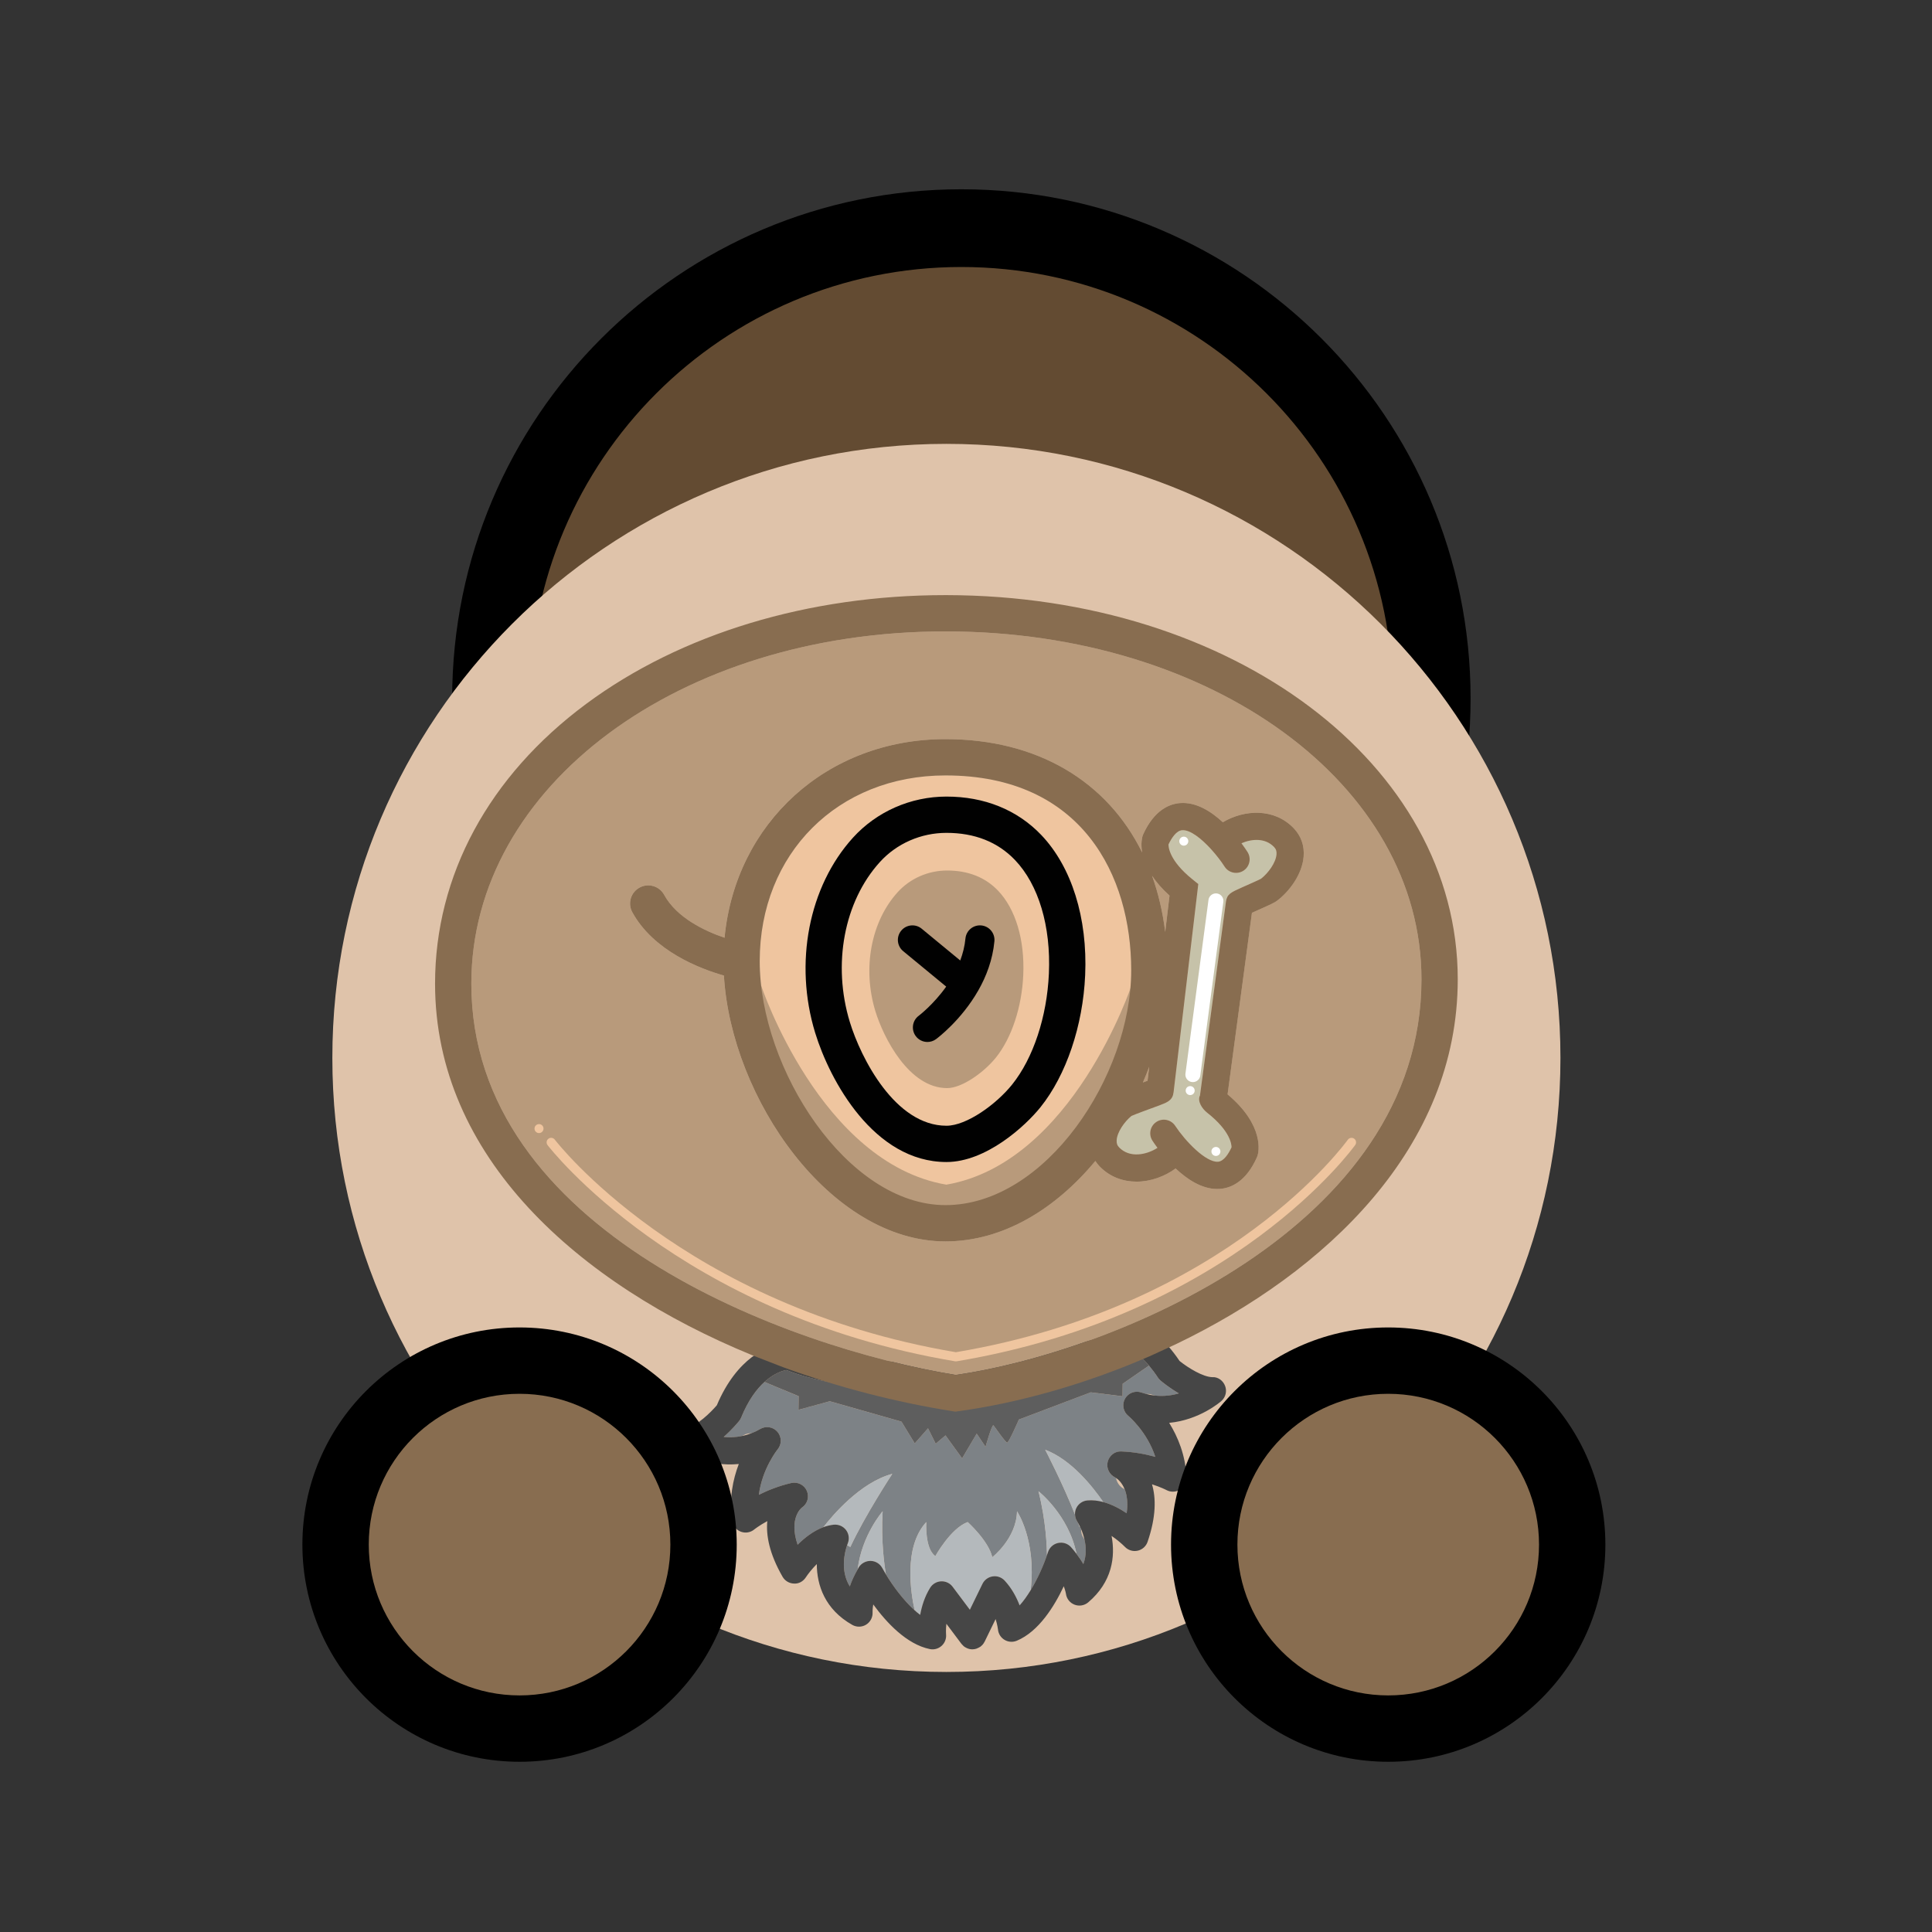 <svg width="129" height="129" viewBox="0 0 129 129" fill="none" xmlns="http://www.w3.org/2000/svg">
<rect x="0" y="0" width="129" height="129" fill="#333333" stroke="none"/>
<path d="M32.191 47.139C32.191 64.536 46.294 78.638 63.691 78.638C81.088 78.637 95.191 64.534 95.191 47.137C95.191 29.74 81.088 15.637 63.691 15.638C46.294 15.638 32.191 29.742 32.191 47.139Z" fill="#634B32"/>
<path fill-rule="evenodd" clip-rule="evenodd" d="M64.191 12.638C82.969 12.637 98.191 27.859 98.191 46.637C98.191 65.414 82.969 80.637 64.191 80.638C45.414 80.639 30.191 65.417 30.191 46.639C30.191 27.861 45.414 12.639 64.191 12.638ZM93.001 46.637C93.001 30.726 80.103 17.828 64.191 17.828C48.28 17.829 35.382 30.728 35.382 46.639C35.382 62.55 48.28 75.448 64.191 75.448C80.103 75.447 93.001 62.548 93.001 46.637Z" fill="black"/>
<path d="M63.191 29.637C85.835 29.637 104.191 48.005 104.191 70.637C104.191 93.268 85.835 111.637 63.191 111.637C40.548 111.637 22.191 93.268 22.191 70.637C22.191 48.005 40.548 29.637 63.191 29.637Z" fill="#DFC3AA"/>
<path d="M77.316 91.985C77.125 91.693 76.924 91.427 76.719 91.182L74.958 92.397L74.945 93.23L72.829 92.968L68.03 94.784C68.03 94.784 67.362 96.328 67.249 96.325C67.135 96.324 66.433 95.29 66.336 95.174C66.239 95.06 65.806 96.604 65.806 96.604L65.213 95.724L64.241 97.375L63.131 95.843L62.477 96.4L61.964 95.37L61.077 96.378L60.192 94.926L55.405 93.563L53.315 94.135L53.329 93.227L51.043 92.276C50.526 92.745 49.966 93.482 49.489 94.649C49.456 94.731 49.411 94.806 49.356 94.875C49.277 94.973 48.882 95.454 48.318 95.946C48.699 95.983 49.118 95.972 49.557 95.881C49.592 95.861 49.626 95.845 49.66 95.824C49.82 95.727 49.997 95.696 50.172 95.7C50.367 95.624 50.564 95.532 50.761 95.416C51.142 95.192 51.629 95.275 51.915 95.611C52.2 95.947 52.203 96.441 51.92 96.78C51.908 96.793 50.897 98.049 50.668 99.809C51.251 99.517 51.986 99.219 52.835 99.023C53.259 98.928 53.699 99.145 53.873 99.548C54.047 99.951 53.908 100.42 53.543 100.664C53.514 100.686 52.653 101.361 53.256 103.145C53.715 102.687 54.306 102.219 54.977 101.971C55.531 101.252 57.419 98.981 59.578 98.41C59.578 98.41 57.761 101.174 56.777 103.294L56.562 103.174C56.42 103.589 56.077 104.851 56.741 105.929C56.86 105.576 57.035 105.189 57.265 104.792C57.543 102.5 58.935 100.909 58.935 100.909C58.816 102.856 59.05 104.513 59.154 105.123C59.624 105.903 60.327 106.853 61.072 107.523C60.828 106.43 60.303 103.298 61.849 101.629C61.849 101.629 61.735 103.408 62.455 103.9C62.455 103.9 63.477 102.045 64.613 101.629C64.613 101.629 66.005 102.878 66.255 103.975C66.255 103.975 67.868 102.726 67.906 100.909C67.906 100.909 69.209 102.825 68.817 106.182C69.289 105.409 69.675 104.529 69.908 103.839C69.902 103.307 69.844 101.559 69.34 99.571C69.34 99.571 71.355 101.145 71.882 103.757C72.056 103.989 72.213 104.217 72.336 104.435C72.552 103.857 72.522 103.286 72.414 102.804C72.373 102.728 72.342 102.678 72.333 102.665C72.223 102.491 72.176 102.288 72.183 102.087C72.158 102.03 72.134 101.977 72.11 101.929L72.08 101.942C72.053 101.865 72.024 101.786 71.995 101.707C71.96 101.644 71.932 101.599 71.925 101.589C71.835 101.45 71.787 101.293 71.78 101.134C70.975 99.08 69.788 96.801 69.788 96.801C71.525 97.455 72.957 99.259 73.667 100.294C74.242 100.45 74.784 100.741 75.23 101.042C75.329 100.316 75.24 99.802 75.093 99.437C75.07 99.422 75.052 99.413 75.047 99.41C74.763 99.269 74.576 98.992 74.516 98.685C74.485 98.666 74.465 98.655 74.458 98.652C74.071 98.464 73.857 98.026 73.961 97.609C74.065 97.192 74.445 96.891 74.864 96.915C75.736 96.948 76.515 97.102 77.142 97.279C76.586 95.58 75.352 94.553 75.336 94.54C74.994 94.261 74.903 93.775 75.12 93.391C75.338 93.006 75.801 92.834 76.216 92.982C76.324 93.02 76.43 93.051 76.535 93.079C76.666 93.068 76.8 93.077 76.929 93.125C76.993 93.149 77.056 93.165 77.119 93.185C77.708 93.248 78.249 93.174 78.712 93.038C78.066 92.662 77.587 92.265 77.491 92.184C77.422 92.125 77.364 92.059 77.316 91.985Z" fill="#7D8286"/>
<path d="M67.906 100.907C67.867 102.724 66.255 103.974 66.255 103.974C66.004 102.876 64.612 101.627 64.612 101.627C63.477 102.043 62.454 103.898 62.454 103.898C61.735 103.405 61.849 101.627 61.849 101.627C60.303 103.296 60.827 106.429 61.072 107.521C61.195 107.631 61.318 107.734 61.442 107.827C61.54 107.262 61.735 106.61 62.11 106.011C62.269 105.757 62.543 105.598 62.842 105.585C63.147 105.575 63.428 105.708 63.607 105.948L64.759 107.483L65.599 105.757C65.73 105.488 65.986 105.3 66.282 105.256C66.579 105.21 66.877 105.318 67.081 105.537C67.562 106.054 67.876 106.658 68.08 107.192C68.342 106.904 68.588 106.553 68.816 106.18C69.21 102.823 67.906 100.907 67.906 100.907Z" fill="#B4B9BC"/>
<path d="M58.934 100.907C58.934 100.907 57.542 102.498 57.264 104.79C57.29 104.745 57.307 104.701 57.335 104.656C57.505 104.379 57.821 104.216 58.136 104.222C58.461 104.231 58.757 104.413 58.911 104.7C58.982 104.832 59.064 104.973 59.152 105.121C59.049 104.511 58.815 102.854 58.934 100.907Z" fill="#B4B9BC"/>
<path d="M59.58 98.409C57.42 98.98 55.533 101.251 54.978 101.97C55.201 101.887 55.432 101.83 55.671 101.804C55.992 101.776 56.301 101.907 56.493 102.163C56.684 102.418 56.728 102.756 56.606 103.053C56.597 103.076 56.581 103.119 56.563 103.172L56.778 103.292C57.763 101.173 59.58 98.409 59.58 98.409Z" fill="#B4B9BC"/>
<path d="M69.338 99.569C69.842 101.557 69.901 103.305 69.906 103.837C69.928 103.773 69.953 103.703 69.972 103.643C70.07 103.332 70.325 103.097 70.642 103.026C70.963 102.955 71.292 103.061 71.511 103.301C71.65 103.453 71.766 103.605 71.88 103.755C71.353 101.143 69.338 99.569 69.338 99.569Z" fill="#B4B9BC"/>
<path d="M72.109 101.927C72.065 101.836 72.026 101.762 71.994 101.706C72.023 101.784 72.052 101.864 72.079 101.94L72.109 101.927Z" fill="#B4B9BC"/>
<path d="M69.789 96.8C69.789 96.8 70.975 99.079 71.781 101.132C71.774 100.983 71.802 100.831 71.869 100.692C72.009 100.404 72.29 100.212 72.608 100.185C72.965 100.153 73.322 100.197 73.668 100.292C72.958 99.257 71.525 97.453 69.789 96.8Z" fill="#B4B9BC"/>
<path d="M53.315 94.133L55.406 93.561L60.192 94.924L61.078 96.376L61.964 95.368L62.478 96.398L63.131 95.841L64.241 97.373L65.214 95.723L65.806 96.603C65.806 96.603 66.239 95.058 66.336 95.173C66.433 95.288 67.136 96.322 67.249 96.323C67.363 96.326 68.031 94.782 68.031 94.782L72.83 92.966L74.946 93.228L74.959 92.395L76.719 91.18C76.524 90.946 76.323 90.734 76.117 90.544C69.756 92.242 64.787 92.776 61.066 92.776C56.167 92.776 53.432 91.858 52.506 91.477C52.258 91.522 51.686 91.689 51.043 92.273L53.329 93.224L53.315 94.133Z" fill="#5E5E5E"/>
<path d="M81.8 92.537C81.665 92.183 81.319 91.926 80.946 91.953C80.332 91.942 79.351 91.347 78.76 90.873C78.286 90.166 77.761 89.569 77.202 89.081C77.003 88.727 76.586 88.537 76.174 88.651C60.039 93.07 53.069 89.746 52.98 89.701C52.714 89.566 52.415 89.576 52.168 89.698C51.291 89.869 49.224 90.61 47.863 93.83C47.448 94.317 46.553 95.186 45.922 95.304C45.55 95.373 45.259 95.666 45.194 96.039C45.128 96.412 45.3 96.786 45.626 96.979C45.716 97.033 47.312 97.952 49.33 97.752C48.94 98.77 48.661 100.085 48.887 101.559C48.937 101.881 49.156 102.152 49.461 102.269C49.767 102.386 50.11 102.33 50.362 102.122C50.368 102.117 50.687 101.862 51.233 101.564C51.143 102.499 51.359 103.726 52.252 105.28C52.41 105.554 52.698 105.726 53.014 105.735C53.334 105.758 53.628 105.589 53.801 105.325C53.951 105.094 54.219 104.752 54.538 104.433C54.54 105.84 55.079 107.463 56.909 108.495C57.2 108.659 57.556 108.651 57.838 108.474C58.12 108.296 58.282 107.98 58.262 107.647C58.262 107.643 58.253 107.445 58.307 107.128C59.175 108.318 60.525 109.788 62.08 110.108C62.362 110.168 62.655 110.087 62.87 109.895C63.084 109.703 63.195 109.421 63.169 109.135C63.168 109.129 63.145 108.831 63.19 108.419L64.198 109.763C64.204 109.771 64.212 109.776 64.218 109.784C64.247 109.821 64.281 109.854 64.316 109.886C64.33 109.9 64.344 109.915 64.36 109.927C64.402 109.961 64.449 109.99 64.499 110.016C64.57 110.055 64.644 110.085 64.722 110.103C64.789 110.118 64.857 110.126 64.924 110.126L64.925 110.126L64.926 110.126C64.929 110.126 64.931 110.125 64.934 110.125C65.021 110.124 65.107 110.11 65.189 110.084C65.218 110.076 65.243 110.06 65.271 110.049C65.329 110.024 65.385 109.998 65.436 109.963C65.447 109.955 65.46 109.952 65.471 109.944C65.511 109.914 65.546 109.88 65.58 109.844C65.586 109.838 65.593 109.833 65.598 109.827C65.652 109.768 65.694 109.703 65.73 109.634C65.734 109.627 65.739 109.622 65.743 109.616L66.478 108.105C66.601 108.502 66.635 108.8 66.636 108.804C66.664 109.09 66.826 109.347 67.074 109.494C67.32 109.642 67.622 109.663 67.889 109.553C69.354 108.944 70.402 107.247 71.028 105.914C71.142 106.216 71.173 106.413 71.173 106.414C71.215 106.744 71.435 107.024 71.746 107.144C72.056 107.263 72.407 107.205 72.662 106.988C74.263 105.628 74.484 103.935 74.22 102.553C74.592 102.805 74.92 103.09 75.112 103.285C75.332 103.513 75.654 103.609 75.963 103.54C76.271 103.471 76.522 103.247 76.624 102.948C77.205 101.254 77.185 100.008 76.919 99.107C77.514 99.297 77.875 99.487 77.88 99.49C78.168 99.646 78.516 99.635 78.793 99.463C79.071 99.291 79.235 98.983 79.222 98.657C79.165 97.167 78.641 95.928 78.066 95.004C80.089 94.815 81.478 93.611 81.556 93.542C81.838 93.291 81.935 92.89 81.8 92.537ZM77.118 93.182C76.928 93.162 76.733 93.129 76.534 93.076C76.428 93.048 76.322 93.016 76.214 92.979C75.8 92.832 75.337 93.003 75.119 93.388C74.902 93.773 74.993 94.259 75.335 94.538C75.35 94.55 76.585 95.578 77.141 97.276C76.514 97.099 75.735 96.945 74.863 96.912C74.444 96.888 74.064 97.189 73.96 97.606C73.856 98.023 74.07 98.462 74.457 98.649C74.464 98.653 74.484 98.663 74.514 98.683C74.634 98.758 74.908 98.978 75.092 99.434C75.238 99.799 75.327 100.314 75.228 101.04C74.782 100.739 74.241 100.447 73.665 100.291C73.32 100.197 72.963 100.153 72.606 100.184C72.288 100.211 72.007 100.404 71.867 100.692C71.799 100.83 71.772 100.982 71.779 101.132C71.786 101.291 71.834 101.448 71.924 101.587C71.931 101.598 71.959 101.643 71.994 101.705C72.026 101.761 72.065 101.836 72.108 101.926C72.132 101.974 72.156 102.027 72.18 102.084C72.266 102.28 72.349 102.525 72.412 102.802C72.52 103.284 72.551 103.855 72.334 104.433C72.211 104.215 72.054 103.987 71.88 103.755C71.766 103.605 71.65 103.453 71.511 103.301C71.293 103.061 70.964 102.955 70.643 103.026C70.325 103.097 70.07 103.332 69.972 103.643C69.954 103.704 69.929 103.773 69.906 103.837C69.674 104.527 69.288 105.407 68.816 106.18C68.588 106.553 68.341 106.904 68.08 107.192C67.876 106.657 67.561 106.054 67.081 105.537C66.877 105.318 66.579 105.21 66.282 105.256C65.985 105.3 65.73 105.488 65.598 105.757L64.758 107.483L63.607 105.948C63.427 105.708 63.146 105.575 62.842 105.585C62.542 105.598 62.269 105.757 62.109 106.011C61.735 106.61 61.541 107.262 61.441 107.826C61.317 107.734 61.194 107.631 61.071 107.521C60.327 106.851 59.623 105.901 59.153 105.121C59.064 104.974 58.983 104.832 58.912 104.701C58.757 104.414 58.462 104.231 58.136 104.222C57.821 104.217 57.505 104.379 57.336 104.657C57.308 104.702 57.29 104.745 57.264 104.79C57.035 105.188 56.86 105.575 56.741 105.927C56.077 104.849 56.419 103.588 56.562 103.172C56.58 103.119 56.596 103.075 56.605 103.052C56.726 102.756 56.683 102.418 56.492 102.163C56.3 101.907 55.991 101.776 55.67 101.804C55.431 101.83 55.201 101.888 54.977 101.969C54.306 102.217 53.715 102.686 53.256 103.143C52.654 101.36 53.514 100.685 53.543 100.663C53.909 100.42 54.047 99.95 53.873 99.546C53.7 99.144 53.259 98.927 52.835 99.021C51.986 99.218 51.251 99.516 50.669 99.808C50.897 98.047 51.909 96.793 51.92 96.779C52.203 96.439 52.201 95.946 51.915 95.609C51.629 95.272 51.143 95.19 50.762 95.414C50.565 95.53 50.368 95.623 50.172 95.698C49.965 95.779 49.759 95.838 49.557 95.88C49.119 95.97 48.699 95.982 48.319 95.945C48.883 95.452 49.277 94.972 49.357 94.873C49.411 94.805 49.456 94.729 49.489 94.647C49.966 93.48 50.527 92.743 51.043 92.275C51.687 91.69 52.259 91.524 52.506 91.478C53.431 91.859 56.168 92.777 61.066 92.777C64.787 92.777 69.756 92.244 76.117 90.546C76.323 90.735 76.525 90.948 76.719 91.181C76.925 91.427 77.126 91.693 77.317 91.985C77.365 92.058 77.423 92.124 77.49 92.181C77.586 92.263 78.065 92.659 78.711 93.036C78.249 93.172 77.707 93.246 77.118 93.182Z" fill="#464646"/>
<path d="M63.195 55.61C61.492 55.61 59.872 56.321 58.748 57.56C56.354 60.2 55.568 64.393 56.743 68.243C57.474 70.637 59.764 75.165 63.194 75.166C64.541 75.166 66.519 73.739 67.581 72.415C68.99 70.66 69.908 67.889 70.035 65.007C70.174 61.838 69.348 59.072 67.767 57.42C66.619 56.219 65.08 55.61 63.195 55.61Z" fill="#EFC59F"/>
<path d="M63.24 58.124C61.976 58.124 60.771 58.652 59.936 59.573C58.157 61.534 57.574 64.65 58.447 67.51C58.99 69.289 60.691 72.653 63.24 72.653C64.24 72.653 65.711 71.593 66.5 70.61C67.547 69.306 68.228 67.247 68.323 65.106C68.427 62.751 67.813 60.696 66.638 59.468C65.785 58.576 64.642 58.124 63.24 58.124Z" fill="#B89A7B"/>
<path d="M63.129 51.774C55.943 51.774 50.727 56.991 50.727 64.177C50.727 71.356 56.567 80.465 63.129 80.465C69.809 80.465 75.532 71.843 75.532 64.783C75.532 58.494 72.273 51.774 63.129 51.774ZM69.472 73.931C68.457 75.196 65.84 77.589 63.196 77.589C58.358 77.587 55.408 72.158 54.428 68.95C53.007 64.302 53.999 59.192 56.955 55.933C58.537 54.188 60.812 53.188 63.196 53.188C65.733 53.188 67.918 54.072 69.519 55.745C71.555 57.873 72.625 61.288 72.457 65.114C72.308 68.493 71.191 71.788 69.472 73.931Z" fill="#EFC59F"/>
<path d="M76.621 72.163L76.732 71.228C76.603 71.58 76.462 71.929 76.314 72.276C76.394 72.246 76.474 72.218 76.56 72.186C76.582 72.177 76.6 72.17 76.621 72.163Z" fill="#B89A7B"/>
<path d="M78.088 59.797C77.573 59.334 77.2 58.892 76.924 58.477C77.341 59.636 77.636 60.887 77.8 62.223L78.088 59.797Z" fill="#B89A7B"/>
<path d="M82.892 56.305C83.082 56.562 83.222 56.772 83.295 56.887C83.565 57.309 83.442 57.87 83.02 58.14C82.598 58.41 82.036 58.288 81.765 57.865C81.538 57.511 81.225 57.102 80.881 56.721C80.876 56.716 80.868 56.714 80.864 56.709C80.858 56.703 80.857 56.695 80.852 56.689C80.214 55.992 79.471 55.399 78.937 55.432C78.547 55.46 78.23 55.946 78.021 56.38C78.018 56.522 78.038 57.439 79.618 58.713L80.009 59.028L78.36 72.926C78.36 72.928 78.358 72.93 78.358 72.932C78.327 73.193 78.236 73.358 78.068 73.488C78.061 73.495 78.054 73.501 78.046 73.508C77.997 73.545 77.939 73.578 77.877 73.611C77.831 73.636 77.788 73.659 77.738 73.676C77.585 73.743 77.404 73.811 77.183 73.892C76.765 74.045 75.817 74.39 75.551 74.51C75.083 74.892 74.598 75.581 74.559 76.127C74.544 76.335 74.595 76.483 74.729 76.619C75.429 77.336 76.538 77.119 77.283 76.644C77.129 76.436 77.014 76.267 76.949 76.167C76.674 75.749 76.79 75.187 77.21 74.911C77.626 74.637 78.192 74.751 78.467 75.171C79.132 76.18 80.505 77.621 81.324 77.571C81.713 77.537 82.025 77.048 82.228 76.609C82.23 76.468 82.198 75.552 80.603 74.298C80.257 74.026 79.931 73.523 80.122 73.145C80.122 73.145 81.851 60.239 81.856 60.205C81.929 59.697 82.18 59.585 82.928 59.254C83.283 59.097 84.006 58.776 84.198 58.675C84.677 58.303 85.185 57.607 85.231 57.053C85.248 56.843 85.199 56.695 85.067 56.557C84.486 55.947 83.605 55.997 82.892 56.305Z" fill="#C6C2A9"/>
<path d="M63.189 42.159L63.121 42.159C45.373 42.159 31.471 52.491 31.471 65.679C31.471 82.192 52.52 89.966 63.812 91.807C74.081 90.341 94.91 82.042 94.91 65.389C94.91 52.388 80.977 42.185 63.189 42.159ZM85.252 60.154C85.109 60.261 84.894 60.368 83.664 60.914C83.638 60.925 83.614 60.936 83.59 60.947C83.306 63.061 82.194 71.355 81.964 73.069C84.466 75.168 84.028 76.951 83.967 77.153L83.929 77.256C83.204 78.903 82.194 79.32 81.473 79.38C81.406 79.386 81.337 79.388 81.27 79.388C80.236 79.388 79.261 78.741 78.493 78.018C77.75 78.562 76.813 78.897 75.882 78.897C74.996 78.897 74.119 78.596 73.429 77.891C73.315 77.775 73.219 77.65 73.134 77.518C70.5 80.695 66.99 82.888 63.127 82.888C55.443 82.888 48.821 73.36 48.333 65.137C46.751 64.688 43.649 63.511 42.219 60.912C41.896 60.326 42.11 59.589 42.696 59.267C43.282 58.944 44.02 59.158 44.341 59.744C45.194 61.296 47.078 62.172 48.376 62.612C49.11 54.951 55.205 49.352 63.127 49.352C69.262 49.352 73.916 52.164 76.262 56.919C76.154 56.31 76.26 55.904 76.288 55.815L76.328 55.712C77.072 54.075 78.087 53.67 78.808 53.62C79.866 53.544 80.859 54.169 81.647 54.898C83.098 54.043 85.086 53.945 86.381 55.3C86.874 55.817 87.102 56.474 87.042 57.202C86.942 58.391 86.072 59.541 85.252 60.154Z" fill="#B89A7B"/>
<path d="M65.521 61.791C64.984 61.742 64.513 62.133 64.463 62.666C64.413 63.184 64.286 63.672 64.116 64.132L61.541 62.009C61.127 61.668 60.516 61.727 60.174 62.141C59.831 62.555 59.891 63.167 60.305 63.508L63.178 65.876C62.326 67.075 61.37 67.803 61.347 67.821C60.916 68.139 60.825 68.746 61.143 69.178C61.333 69.436 61.627 69.573 61.926 69.573C62.125 69.573 62.327 69.511 62.5 69.383C62.599 69.311 64.186 68.117 65.314 66.143C65.317 66.137 65.321 66.132 65.324 66.126C65.853 65.196 66.279 64.093 66.397 62.85C66.447 62.316 66.055 61.842 65.521 61.791Z" fill="#010101"/>
<path d="M69.518 55.745C67.916 54.072 65.731 53.188 63.195 53.188C60.811 53.188 58.536 54.188 56.953 55.932C53.998 59.192 53.006 64.301 54.426 68.95C55.406 72.157 58.355 77.587 63.194 77.588C65.839 77.588 68.456 75.195 69.471 73.931C71.191 71.787 72.307 68.492 72.456 65.114C72.624 61.288 71.553 57.873 69.518 55.745ZM70.035 65.007C69.908 67.888 68.99 70.659 67.581 72.414C66.519 73.738 64.54 75.166 63.194 75.166C59.764 75.165 57.474 70.636 56.743 68.242C55.568 64.393 56.354 60.199 58.748 57.56C59.871 56.321 61.493 55.61 63.195 55.61C65.08 55.61 66.619 56.219 67.767 57.419C69.348 59.072 70.175 61.838 70.035 65.007Z" fill="#010101"/>
<path d="M75.546 65.811C75.546 65.811 71.612 77.657 63.186 79.1C54.759 77.656 50.824 65.811 50.824 65.811C51.215 79.586 62.865 81.547 63.178 81.598L63.178 81.6C63.178 81.6 63.184 81.599 63.186 81.599C63.186 81.599 63.193 81.6 63.193 81.6L63.193 81.598C63.506 81.547 75.155 79.586 75.546 65.811Z" fill="#B89A7B"/>
<path d="M81.648 54.9C80.86 54.17 79.867 53.545 78.809 53.62C78.088 53.671 77.073 54.076 76.328 55.713L76.289 55.816C76.261 55.905 76.155 56.311 76.262 56.92C73.917 52.164 69.263 49.352 63.128 49.352C55.206 49.352 49.11 54.952 48.378 62.613C47.08 62.172 45.196 61.296 44.343 59.745C44.022 59.159 43.284 58.944 42.698 59.268C42.112 59.59 41.898 60.327 42.221 60.913C43.65 63.512 46.752 64.689 48.335 65.138C48.823 73.361 55.445 82.889 63.129 82.889C66.993 82.889 70.502 80.696 73.136 77.519C73.222 77.65 73.318 77.776 73.431 77.891C74.121 78.596 74.998 78.898 75.885 78.898C76.814 78.898 77.752 78.563 78.495 78.019C79.263 78.742 80.238 79.389 81.272 79.389C81.339 79.389 81.408 79.387 81.475 79.381C82.195 79.321 83.206 78.904 83.931 77.257L83.969 77.154C84.031 76.952 84.468 75.169 81.966 73.07C82.196 71.356 83.308 63.062 83.592 60.948C83.616 60.937 83.64 60.926 83.666 60.915C84.896 60.37 85.111 60.262 85.254 60.154C86.074 59.542 86.944 58.393 87.043 57.203C87.104 56.475 86.876 55.818 86.382 55.301C85.087 53.946 83.098 54.044 81.648 54.9ZM78.089 59.797L77.801 62.224C77.637 60.889 77.34 59.637 76.924 58.478C77.201 58.892 77.573 59.334 78.089 59.797ZM63.129 80.466C56.566 80.466 50.726 71.357 50.726 64.178C50.726 56.991 55.942 51.775 63.129 51.775C72.274 51.775 75.531 58.495 75.531 64.783C75.531 71.843 69.808 80.466 63.129 80.466ZM76.733 71.229L76.622 72.163C76.601 72.171 76.582 72.177 76.56 72.186C76.473 72.218 76.394 72.246 76.314 72.275C76.462 71.93 76.603 71.58 76.733 71.229ZM84.198 58.674C84.008 58.775 83.284 59.096 82.928 59.253C82.182 59.585 81.93 59.696 81.857 60.204C81.852 60.239 80.123 73.144 80.123 73.144C79.932 73.522 80.258 74.025 80.603 74.297C82.199 75.551 82.231 76.468 82.229 76.608C82.026 77.047 81.714 77.537 81.325 77.57C80.506 77.621 79.133 76.179 78.468 75.17C78.192 74.751 77.627 74.636 77.211 74.911C76.792 75.186 76.675 75.748 76.95 76.167C77.015 76.266 77.13 76.435 77.284 76.643C76.54 77.119 75.43 77.335 74.73 76.618C74.596 76.482 74.545 76.334 74.56 76.126C74.598 75.58 75.083 74.891 75.552 74.509C75.819 74.39 76.766 74.044 77.184 73.891C77.405 73.81 77.586 73.742 77.739 73.675C77.789 73.659 77.832 73.635 77.878 73.61C77.941 73.577 77.998 73.544 78.047 73.507C78.055 73.5 78.062 73.495 78.069 73.487C78.237 73.357 78.328 73.192 78.359 72.931C78.359 72.929 78.361 72.928 78.361 72.925L80.01 59.027L79.619 58.712C78.04 57.438 78.019 56.521 78.022 56.38C78.231 55.944 78.548 55.459 78.938 55.431C79.472 55.398 80.215 55.991 80.853 56.688C80.858 56.695 80.859 56.702 80.865 56.708C80.87 56.713 80.877 56.716 80.882 56.721C81.226 57.102 81.539 57.51 81.766 57.865C82.037 58.287 82.599 58.409 83.021 58.14C83.443 57.87 83.566 57.308 83.296 56.886C83.223 56.771 83.083 56.561 82.893 56.304C83.607 55.996 84.487 55.946 85.068 56.555C85.201 56.693 85.25 56.842 85.232 57.051C85.186 57.607 84.678 58.302 84.198 58.674Z" fill="#886D50"/>
<path d="M35.99 75.656C36.156 75.656 36.29 75.522 36.29 75.356C36.29 75.19 36.156 75.056 35.99 75.056C35.824 75.056 35.69 75.19 35.69 75.356C35.69 75.522 35.824 75.656 35.99 75.656Z" fill="#EFC59F"/>
<path d="M79.468 73.119C79.634 73.119 79.769 72.985 79.769 72.819C79.769 72.653 79.634 72.519 79.468 72.519C79.302 72.519 79.168 72.653 79.168 72.819C79.168 72.985 79.302 73.119 79.468 73.119Z" fill="white"/>
<path d="M81.187 77.183C81.353 77.183 81.487 77.048 81.487 76.882C81.487 76.716 81.353 76.582 81.187 76.582C81.021 76.582 80.887 76.716 80.887 76.882C80.887 77.048 81.021 77.183 81.187 77.183Z" fill="white"/>
<path d="M79.043 56.465C79.209 56.465 79.343 56.331 79.343 56.165C79.343 55.999 79.209 55.864 79.043 55.864C78.877 55.864 78.742 55.999 78.742 56.165C78.742 56.331 78.877 56.465 79.043 56.465Z" fill="white"/>
<path d="M90.424 76.033C90.291 75.934 90.102 75.959 90 76.093C89.916 76.204 82.026 87.216 63.824 90.288C45.622 87.216 37.127 76.203 37.043 76.093C36.942 75.959 36.752 75.934 36.619 76.033C36.485 76.134 36.458 76.323 36.559 76.457C36.644 76.57 45.286 87.792 63.774 90.895C63.79 90.897 63.807 90.898 63.822 90.898C63.823 90.898 63.823 90.898 63.824 90.898L63.824 90.898L63.825 90.898C63.825 90.898 63.825 90.898 63.826 90.898C63.842 90.898 63.858 90.897 63.874 90.895C82.362 87.792 90.398 76.57 90.484 76.457C90.585 76.323 90.558 76.134 90.424 76.033Z" fill="#EFC59F"/>
<path d="M81.187 60.152L79.648 71.752" stroke="white" stroke-miterlimit="10" stroke-linecap="round" stroke-linejoin="round"/>
<path d="M52.284 91.287C55.976 92.637 59.825 93.627 63.61 94.228L63.787 94.256L63.964 94.231C67.97 93.684 72.448 92.438 76.791 90.544L78.509 89.755C88.505 84.95 97.334 76.652 97.334 65.388C97.334 51.032 82.337 39.765 63.193 39.736L63.123 39.736C53.975 39.736 45.458 42.315 39.141 46.998C32.633 51.822 29.049 58.457 29.049 65.68C29.049 77.242 38.599 85.722 50.229 90.49L52.284 91.287ZM63.814 91.807C52.52 89.966 31.471 82.193 31.471 65.68C31.471 52.49 45.374 42.159 63.122 42.159L63.189 42.159C80.977 42.185 94.911 52.389 94.911 65.389C94.911 82.042 74.082 90.341 63.814 91.807Z" fill="#886D50"/>
<path d="M22.191 103.132C22.191 110.035 27.788 115.633 34.691 115.634C41.595 115.636 47.191 110.04 47.191 103.137C47.191 96.233 41.595 90.636 34.691 90.634C27.788 90.633 22.191 96.228 22.191 103.132Z" fill="#886D50"/>
<path fill-rule="evenodd" clip-rule="evenodd" d="M34.691 88.634C42.7 88.635 49.191 95.129 49.191 103.137C49.191 111.145 42.7 117.635 34.691 117.634C26.683 117.632 20.191 111.139 20.191 103.131C20.191 95.123 26.683 88.632 34.691 88.634ZM44.761 103.136C44.761 97.575 40.253 93.065 34.691 93.064C29.13 93.063 24.622 97.57 24.622 103.132C24.622 108.693 29.13 113.202 34.691 113.203C40.253 113.204 44.761 108.697 44.761 103.136Z" fill="black"/>
<path d="M80.191 103.132C80.191 110.035 85.788 115.633 92.691 115.634C99.595 115.636 105.191 110.04 105.191 103.137C105.191 96.233 99.595 90.636 92.691 90.634C85.788 90.633 80.191 96.228 80.191 103.132Z" fill="#886D50"/>
<path fill-rule="evenodd" clip-rule="evenodd" d="M92.691 88.634C100.7 88.635 107.191 95.129 107.191 103.137C107.191 111.145 100.7 117.635 92.691 117.634C84.683 117.632 78.191 111.139 78.191 103.131C78.191 95.123 84.683 88.632 92.691 88.634ZM102.761 103.136C102.761 97.575 98.253 93.065 92.691 93.064C87.13 93.063 82.622 97.57 82.622 103.132C82.622 108.693 87.13 113.202 92.691 113.203C98.253 113.204 102.761 108.697 102.761 103.136Z" fill="black"/>
</svg>
